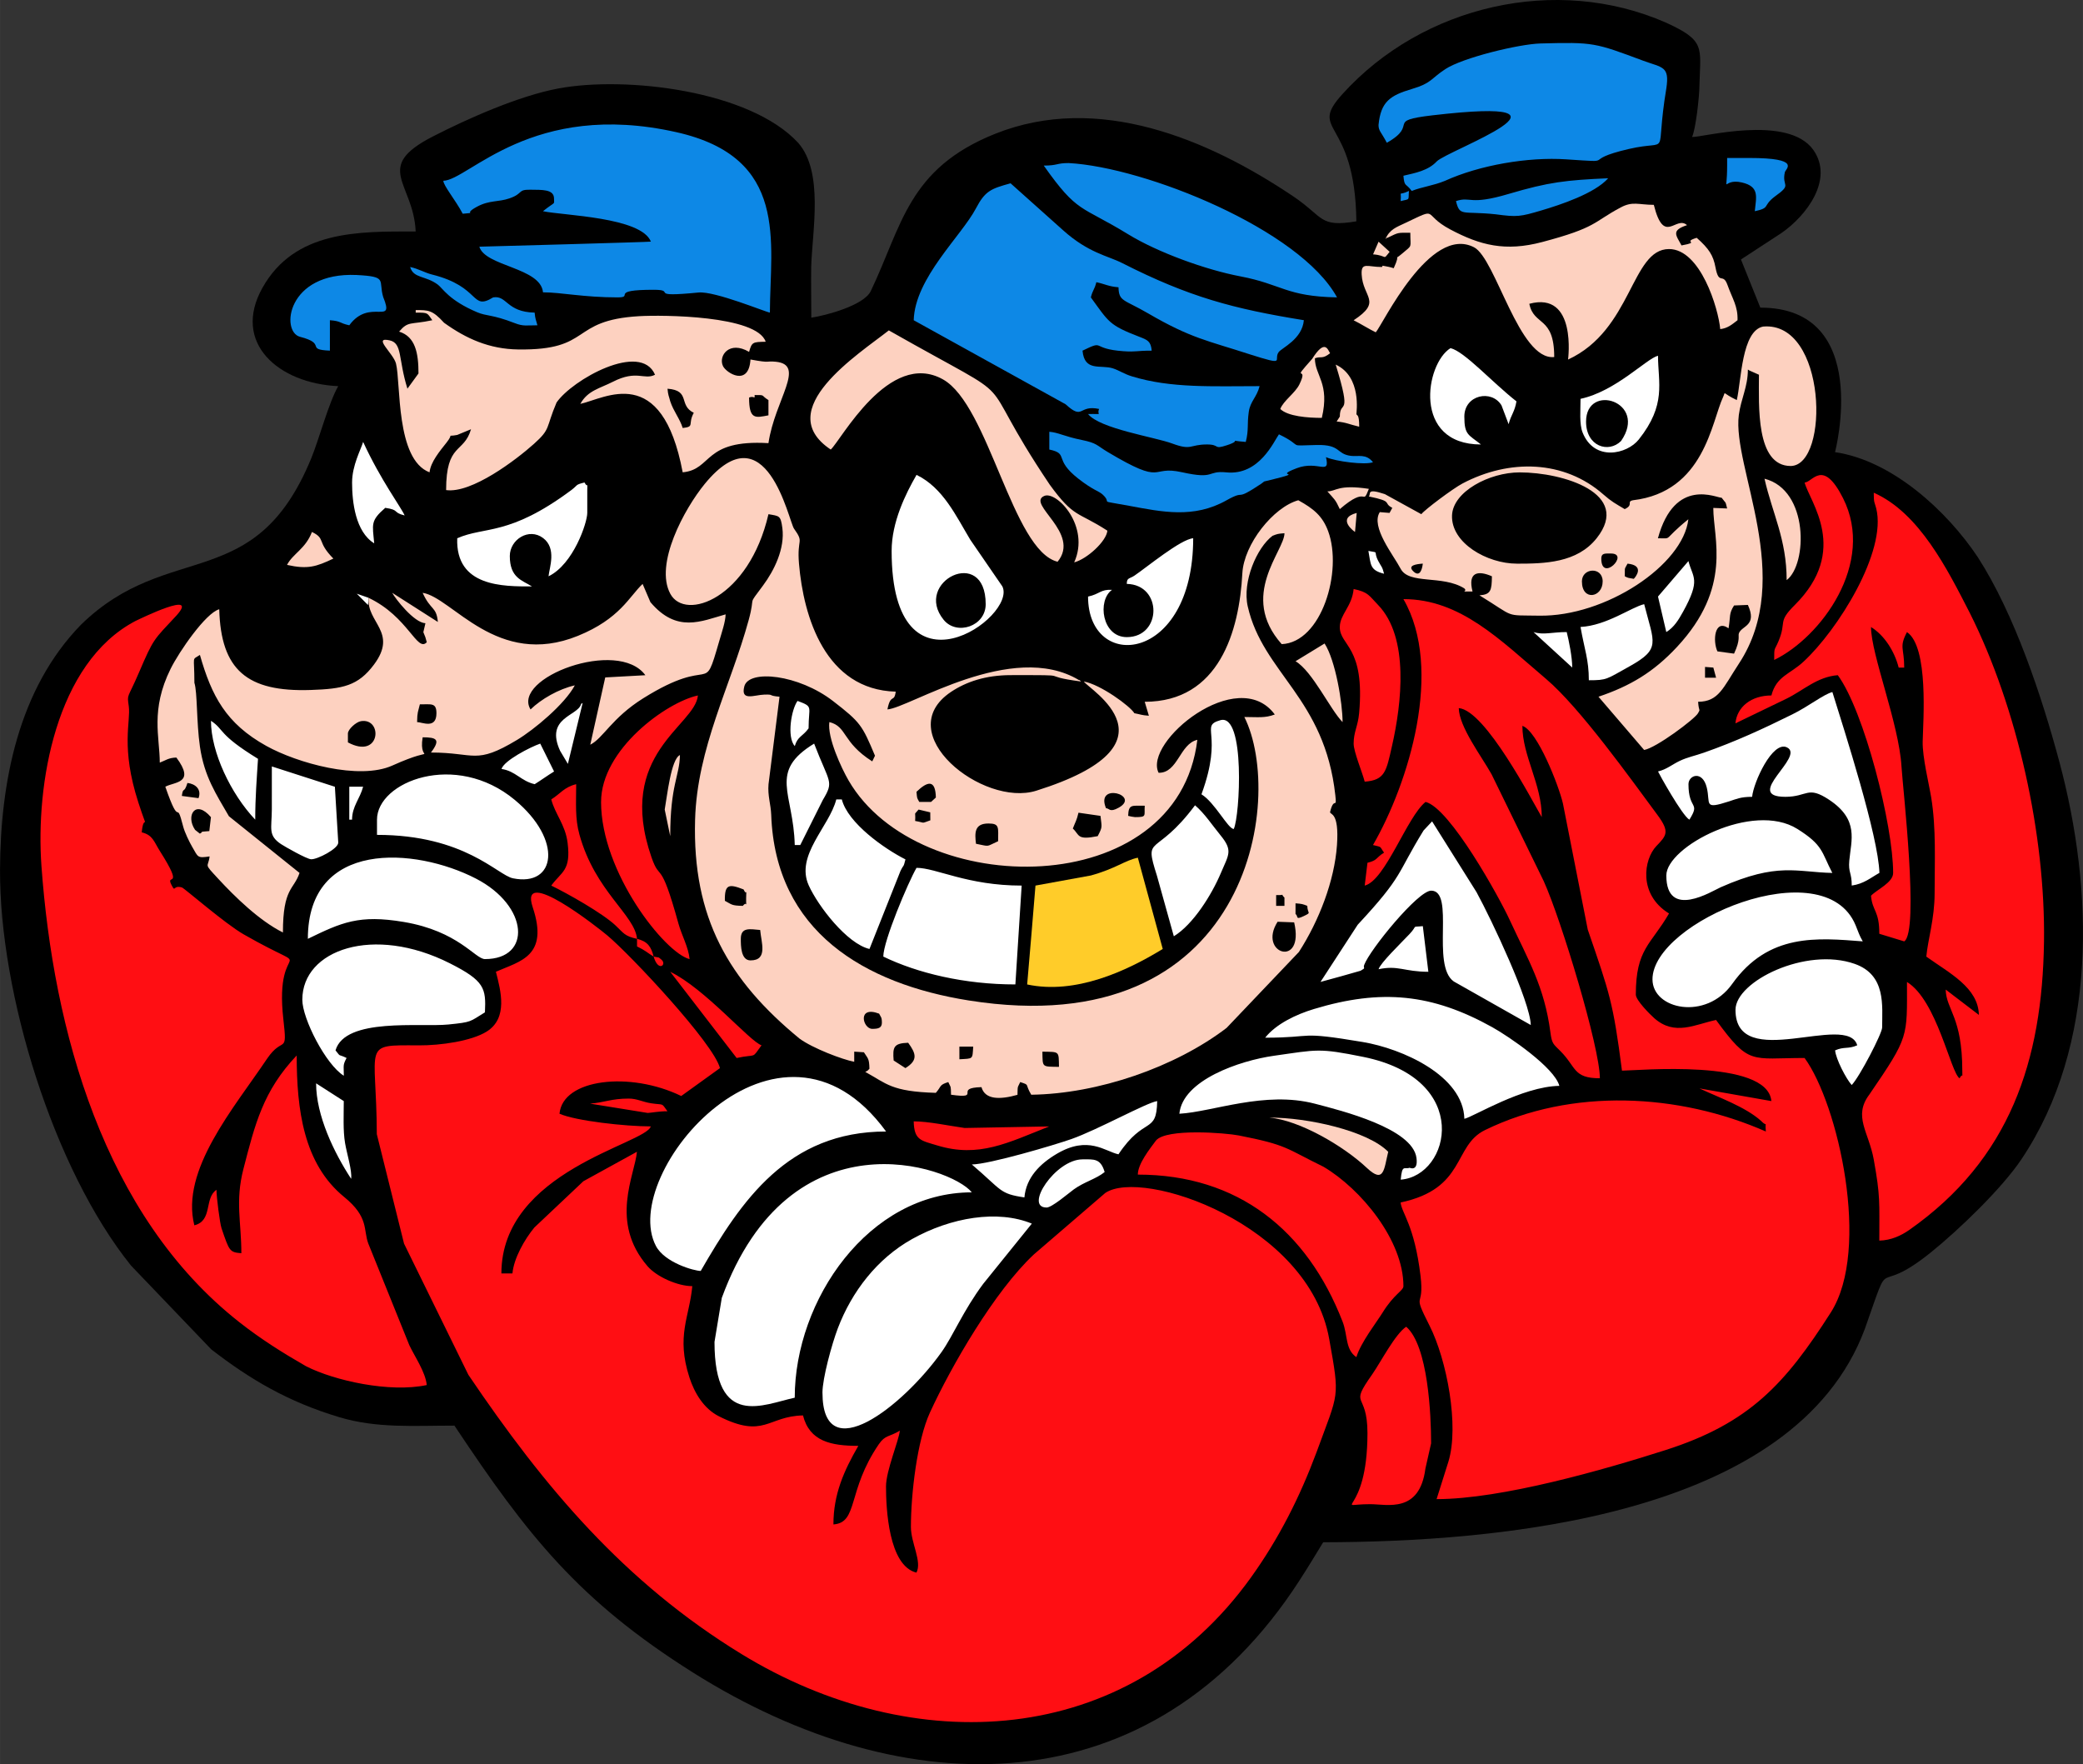 <?xml version="1.0" encoding="UTF-8"?>
<!DOCTYPE svg PUBLIC "-//W3C//DTD SVG 1.1//EN" "http://www.w3.org/Graphics/SVG/1.1/DTD/svg11.dtd">
<!-- Creator: CorelDRAW -->
<svg xmlns="http://www.w3.org/2000/svg" xml:space="preserve" width="37.988mm" height="32.172mm" version="1.1" style="shape-rendering:geometricPrecision; text-rendering:geometricPrecision; image-rendering:optimizeQuality; fill-rule:evenodd; clip-rule:evenodd"
viewBox="0 0 3800.64 3218.82"
 xmlns:xlink="http://www.w3.org/1999/xlink"
 xmlns:xodm="http://www.corel.com/coreldraw/odm/2003">
 <rect x="0" y="0" width="3800.64" height="3218.82" fill="#333333" stroke="none"/>
 <defs>
  <style type="text/css">
   <![CDATA[
    .fil0 {fill:black}
    .fil3 {fill:#0D88E6}
    .fil4 {fill:#FDD1C0}
    .fil5 {fill:#FF0E13}
    .fil1 {fill:#FFCC29}
    .fil2 {fill:white}
   ]]>
  </style>
 </defs>
 <g id="Camada_x0020_1">
  <path class="fil0" d="M3087.4 249.69c6.47,-13.15 13.47,-73.35 13.47,-95.62 1.77,-68.13 11.17,-79.87 -61.13,-112.8 -200.1,-87.82 -443.68,-31.36 -589.9,129.93 -64.89,71.57 22.76,41.84 24.99,232.63 -68.28,11.36 -58.67,-7.46 -115.09,-45.53 -156.03,-104.96 -356.56,-189.04 -543.92,-114.21 -159.2,63.59 -170.05,167.95 -227,286.98 -12.66,26.25 -82.2,44.65 -108.54,48.53 0,-30.78 -0.61,-62 -0.19,-92.72 2.08,-66.25 23.08,-172.66 -23.62,-226.16 -88.24,-95.79 -314.98,-122.38 -438.14,-99.22 -71.27,13.41 -163.95,54.34 -228.79,87.62 -109.73,56.32 -34.98,84.09 -31.12,173.26 -104.48,-0.3 -220.64,-2.11 -279.43,102.45 -56.85,101.11 29.65,174.87 138.09,179.72 -17.37,30.09 -34.97,96.88 -48.95,131 -102.86,250.92 -260.15,147.96 -420.3,304.12 -114.76,117.78 -147.14,288.22 -147.82,447.24 -0.95,224.92 97.07,545.76 239.06,722.2l146.27 152.75c70.83,54.88 140.15,95.72 233.48,123.75 68.93,20.69 135.97,15.44 210.31,15.44 133.36,200.47 226.6,319.04 435.18,450.47 387.27,244.02 838.24,247.57 1106.69,-167.87 14.86,-23 29.08,-46.37 43.29,-69.78 310.84,-0.55 859.44,-42.94 988.38,-389.46 52.29,-148.35 11.94,-51.83 120.84,-139.74 50.54,-40.8 128.89,-115.95 164.81,-169.54 139.86,-208.67 131.72,-491.76 69.39,-724.5 -31.98,-119.38 -82.03,-270.3 -149.02,-374.08 -56.75,-85.1 -156.67,-176.39 -260.46,-191.58 0.04,-0.08 68.99,-263.68 -136.32,-263.68l-35.35 -87.87 73.67 -48.11c45.63,-31.43 96.26,-97.78 58.49,-151.59 -46.35,-66.04 -205.48,-22.2 -221.37,-23.84l0.03 -0.2z"/>
  <path class="fil1" d="M1874.14 1796.15c87.93,18.79 181.07,-24.08 247.4,-64.77l-45.44 -166.51c-24.55,5.25 -39.67,19.69 -85.72,32.46l-101.06 18.43 -7.48 90.36 -7.69 90.03z"/>
  <path class="fil2" d="M1303.67 2448.35c0,159.65 89.55,113.92 146.4,101.77 0,-178.38 134.94,-374.67 323.11,-374.67 -38.04,-47.57 -331.33,-148.18 -456.2,192.58l-13.31 80.32zm-632.29 -1344.49l1.26 -13.09 -21.66 -7.57 20.4 20.66zm1854.03 -57.05c-3.45,-13.6 -4.96,-12.51 -10.41,-22.88 -10.54,-20.05 3.32,-14.63 -18.21,-18.76 4.64,24.59 2.03,35.13 28.61,41.64zm-1888.08 448.69l5.02 0c0,-24.49 14.7,-38.58 20.17,-60.14l-25.23 0 0 60.14 0.04 0zm812.78 -134.16c5.22,-17.98 14.18,-17.24 25.23,-32.39 0,-40.9 9.5,-39.12 -20.17,-50.11 -11.29,15.45 -19.9,65.77 -5.03,82.5l-0.03 0zm1418.61 -143.38c0,-18.85 -6.02,-48.79 -10.08,-64.74 -27.26,0 -42.38,5.8 -60.59,0l70.67 64.74zm-1832.56 175.77l26.9 -111.02c-1.06,0.74 -2.58,0.77 -3.03,2.38 -5.89,21.4 -65.9,23.91 -38.13,84.69l14.26 23.95zm-121.17 9.25c25.78,3.77 35.26,21.95 60.59,27.78 11.57,-7.18 24.07,-16.31 35.36,-23.14l-25.23 -50.88c-18.33,6.3 -66.21,31.01 -70.67,46.25l-0.04 -0.01zm1600.33 365.41c36.13,-7.7 46.69,4.64 90.87,4.64l-10.08 -83.27c-22.24,2.22 -8.08,-2.67 -24.46,14.63 -16.53,17.47 -52.98,52.6 -56.3,64l-0.03 0zm509.89 -679.94l15.15 64.77c14.21,-8.73 22.43,-22.4 30.45,-36.87 33.16,-59.88 17.76,-61.91 9.92,-92.66l-55.53 64.75zm-2384.51 1062.35c1.87,-15.25 -7.7,-45.05 -11.12,-65.22 -3.93,-23.07 -2.35,-51.41 -2.35,-76.64l-50.49 -32.39c0,58.88 32.78,126.62 63.97,174.25l-0.01 0zm1268.82 52.4c9.79,0 40.67,-26.52 49.69,-33.1 19.18,-13.93 40.7,-18.95 56.33,-31.68 -7.41,-25.42 -19.85,-23.14 -40.38,-23.14 -49.56,0 -107.02,87.88 -65.61,87.88l-0.03 0.03zm-1443.85 -707.7c0,-41.19 2.83,-75.32 5.06,-111.02 -73.87,-45.31 -60.81,-52.86 -85.82,-69.38 0,57.14 36.22,133.42 80.79,180.41l-0.03 0zm176.71 -615.2c0,35.71 6.15,90 40.38,111.02 -3.22,-35.32 -7.15,-40.99 20.17,-64.77 27.16,3.99 12.44,8.28 35.36,13.89 -6.29,-14.7 -43.52,-64.14 -75.73,-134.16 -4.03,13.83 -20.17,42.8 -20.17,74l-0.01 0.02zm859.12 578.95c20.72,-34.78 11.9,-29.71 -16.05,-102.54 -83.98,51.53 -37.67,89.59 -35.36,185.01l10.11 0 41.28 -82.5 0.01 0.03zm749.62 53.21c11.16,-22.7 21.6,-211.51 -24.4,-198.46 -38.99,11.06 6.6,22.82 -34.52,135.23 24.55,15.06 48.49,63.23 58.92,63.23zm642.82 -743.18c0,-71.83 113.64,-36.32 63.84,35.35 -22.85,22.78 -63.84,9.92 -63.84,-35.36l0 0.01zm-10.08 -41.63c0,20.27 -2.42,45.98 3.74,61.42 21.46,53.73 81.28,39.57 102.51,12.83 50.66,-63.77 35.29,-102.67 35.1,-152.85 -20.91,5.12 -77.06,64.89 -141.37,78.63l0.02 -0.02zm0 416.3c7.05,40.61 15.15,59.2 15.15,97.17 33.29,0 31.72,-1.71 73.67,-25.04 58.26,-32.38 45.53,-42.24 27.32,-113.77 -23.62,5.54 -68.12,38.93 -116.12,41.6l-0.02 0.04zm-1110.65 980.62c55.79,47.59 49.79,53.29 95.91,60.13 3.29,-36.39 28.32,-61.42 59.39,-79.73 57.27,-33.68 87.72,-4.16 112.24,1.1 47.02,-70.73 69.57,-35.36 70.67,-97.13 -19.4,2.8 -108.44,52.37 -156.62,69.32 -30.85,10.87 -149.33,45.92 -181.63,46.34l0.03 -0.04zm282.72 -1059.26c65.35,1.35 64.26,97.13 0,97.13 -45.34,0 -54.24,-66.93 -26.91,-86.33 -21.3,-1.03 -22.2,7.73 -43.76,12.35 0,138.72 191.84,122.09 191.84,-106.41 -22.92,1.75 -84.91,53.14 -107.28,68.22 -8.93,6.02 -13.89,3.38 -13.89,15.05zm646.21 -254.39c-22.78,-18.14 -30.29,-17.11 -30.29,-50.88 0,-39.67 49.79,-50.08 67.8,-20.46l12.99 34.36c4.35,-17.08 11.06,-22.24 14.31,-41.64 -44.89,-35.25 -94.58,-90.85 -120.3,-97.13 -46.01,28.24 -70.1,175.8 55.57,175.8l-0.07 -0.04zm-2084.99 726.23l-6.15 -101.71 -115.02 -37.07c0,26.2 0.13,52.44 -0.03,78.63 -0.19,35 -7.31,47.11 16.89,63.16 6.67,4.41 46.44,27.1 54.72,27.58 11.15,0.68 50.37,-19.5 49.56,-30.61l0.03 0.02zm1524.61 171.12c35.23,-21.59 68.83,-75.22 85.91,-115.57 14.31,-33.78 22.3,-40.64 -0.77,-68.77 -15.25,-18.6 -29.06,-39.93 -46.44,-54.66 -72.68,97.29 -94.11,51.04 -69.51,128.45l30.82 110.54zm-1307.52 -726.2c-3.19,88.94 84.17,87.88 136.32,87.88 -17.69,-11.25 -40.38,-15.44 -40.38,-55.5 0,-30.03 34.78,-52.31 60.75,-32.78 25.26,18.95 11.35,54.18 9.92,69.8 45.31,-21.95 70.67,-97.81 70.67,-115.63l0 -41.64c0,-17.69 1.55,-1.67 -5.06,-13.89 -17.73,4.32 -11.28,4.38 -24.72,14.38 -113.22,84.05 -156.69,65.03 -207.54,87.4l0.04 -0.04zm2206.16 615.2c0,81.4 83.56,28.42 99.23,21.53 104.35,-46.08 137.93,-27.49 203.67,-26.13 -20,-38.24 -16.31,-50.47 -63.84,-80.28 -81.26,-50.94 -239.06,32.55 -239.06,84.88zm-1397.37 -8.18c6.44,-13.35 4.96,-4.67 9.05,-21.11 -38.44,-19.4 -105.1,-66.26 -116.11,-109.47l-10.08 0c-12.67,49.79 -75.09,101.93 -50.3,156.85 17.18,38.03 69.9,106.47 110.85,116.05l56.56 -142.31 0.03 0zm155.46 -486.75c0,40.54 -52.92,57.72 -76.64,28.58 -56.59,-69.49 76.63,-136.41 76.63,-28.58l0.01 0zm-171.63 -97.13c0,283.59 229.8,120.17 202,64.61l-58.49 -85.08c-26.13,-43.41 -49.59,-94.81 -98.07,-118.31 -19.83,34.33 -45.44,86.04 -45.44,138.78zm1539.74 837.21c0,115.25 204.32,3.58 222.14,64.74 -16.89,7.41 -23.49,1.84 -40.38,9.24 1.45,15.92 19.88,51.7 30.29,63.23 14.54,-15.08 55.53,-94.23 55.53,-104.86 0,-39.9 7.41,-95.84 -49.91,-116.12 -89.04,-31.52 -217.66,31.84 -217.66,83.76l-0.01 0zm-2478.76 -346.92l0 27.74c160.18,0 219.88,73.45 247.98,79.21 78.49,16.1 91.84,-69.63 3.42,-143.02 -108.36,-89.94 -251.4,-33.24 -251.4,36.07zm2327.3 291.39c0,54.88 97.42,75.83 145.4,8.34 66.32,-93.3 155.79,-84.01 238.29,-77.7 -6.86,-11.93 -7.15,-15.21 -13.15,-29.58 -57.57,-138.18 -370.57,-6.5 -370.57,98.97l0.03 -0.03zm-1151.03 -171.12c-99.21,0 -156.06,-32.39 -191.85,-32.39 -15.37,26.65 -60.59,133.71 -60.59,161.91 62.26,30.16 148.14,50.88 240.99,50.82l11.46 -180.35zm545.25 175.77c4.06,-0.87 72.22,-19.88 73.19,-20.4 10.99,-6.18 3.99,-3.7 6.6,-10.7 10.32,-27.74 98.15,-135.42 122.18,-135.42 44.18,0 -0.77,136.1 41.25,165.68l140.51 79.47c-1.06,-42.7 -70.73,-190.55 -98.97,-242.38l-81.11 -129.19 -15.57 16.66c-50.01,81.08 -35.52,80.89 -120.17,171.96l-67.87 104.32 -0.04 -0.01zm-1847.7 -78.63c61.46,-29.8 93.07,-44.57 174.93,-30.81 99.96,16.81 130.46,67.77 148.21,67.77 85.69,0 80.44,-96.88 -16.53,-146.92 -110.79,-57.16 -306.58,-71.44 -306.58,109.93l-0.03 0.02zm1590.24 319.14c60.84,-3.41 155.92,-42.22 247.24,-18.34 48.98,12.8 178.28,44.99 185.37,98.94 3.37,25.68 -12.42,17.89 -12.57,17.95 -9.5,3.45 -13.57,-6.99 -16.18,21.69 90.65,-6.93 131.9,-183.56 -68.51,-224.01 -81.66,-16.5 -83.27,-13.25 -162.94,-2 -62.64,8.84 -166.52,44.46 -172.44,105.77l0.03 0zm-1600.33 -208.15c0,34.87 43.05,118.72 75.74,138.77 0,-19.47 -2.13,-18.69 5.02,-32.39 -16.95,-8.25 -9.41,-0.39 -20.17,-13.89 17.63,-60.49 155.37,-42.02 205.96,-47.18 43.38,-4.38 38.45,-4.9 66.67,-22.2 2.13,-43.96 -0.64,-57.43 -63.97,-89.42 -139.74,-70.57 -269.22,-24.65 -269.22,66.29l-0.03 0.02zm2473.71 -416.3c0.68,2.25 44.02,80.63 57.2,87.88 20.62,-32.91 -1.67,-17.08 -1.67,-64.74 0,-16.53 25.62,-25.84 33.42,6.38 7.12,29.58 -6.93,40.38 40.83,24.94 13.09,-4.22 20.82,-8.25 41.89,-8.25 2.38,-26.17 37.19,-102.83 63.49,-90.23 34.42,16.52 -81.38,90.23 -2.9,90.23 40.99,0 40.15,-21.01 80.05,5.48 54.79,36.39 40.03,73.54 36.64,110.98 -2,22.2 4.48,21.27 4.48,45.44 22.36,-3.25 34.26,-14.09 50.49,-23.14 -1.98,-67.32 -63.82,-259.24 -85.82,-329.94 -16.73,4.54 -42.28,25.52 -73.32,40.86 -53.37,26.39 -103,49.37 -161.04,69.73 -16.63,5.83 -29.8,8.18 -44.18,15.02 -14.15,6.76 -23.78,15.44 -39.54,19.3l-0.02 0.05zm-716.85 485.69c93.12,0 56.22,-12.54 178.15,7.89 72.03,12.07 183.41,61.37 185.3,140.12 17.08,-3.88 105.19,-58.91 173.31,-60.14 -8.72,-33.24 -91.72,-89.95 -122.33,-106.99 -109.73,-61.07 -202.32,-70.38 -325.23,-33.26 -33.62,10.15 -69.35,27.49 -89.23,52.37l0.03 0.01zm-1029.89 425.55c74.06,-128.27 158.8,-254.39 338.22,-254.39 -196.26,-268.51 -489.42,77.31 -419.92,208.95 16.13,30.5 69.89,45.44 81.7,45.44zm222.14 222.04c0,140.22 146.45,25.48 217.21,-73.93 21.04,-29.55 39.45,-75.45 76.06,-124.55l88.72 -109.89c-62.45,-25.78 -147.66,-11.36 -218.41,28.1 -63.97,35.71 -110.15,96.1 -135.52,162.74 -10.99,28.87 -28.1,91.49 -28.1,117.53l0.04 0z"/>
  <path class="fil3" d="M1667.16 584.27l277.03 153.25c33.26,30.35 22.91,0.45 61.26,8.63 -5.41,12.25 10.38,8.63 -20.21,9.24 21.49,26.91 121.88,42.05 153.44,53.76 36.45,13.47 31.23,1.77 63.65,1.77 24.62,0 10.58,9.95 36.8,1.26 31.43,-10.41 -4.99,-8.86 33.91,-5.89 5.77,-22.75 2.09,-31.17 5.51,-55.08 2.77,-19.21 14.54,-26.29 19.72,-46.69 -85.72,0 -161.84,4.06 -232.96,-17.85 -15.28,-4.7 -22.82,-10.74 -34.61,-14.57 -22.36,-7.28 -51.99,6.8 -55.53,-32.33 42.73,-20.72 13.09,-3.29 74.93,1.03 23.07,1.61 22.24,-1.03 51.31,-1.03 -1.58,-17.31 -7.7,-19.56 -22.78,-25.39 -55.4,-21.33 -55.34,-26.65 -88.27,-71.77 3.64,-14.38 6.44,-13.41 10.08,-27.74 16.34,3.48 22.14,7.86 40.38,9.24 0.64,26.42 9.66,21.78 54.02,47.63 78.77,45.86 108.26,49.55 185.88,74.83 68.03,21.59 42.02,10.22 52.31,-4.09 5.6,-7.79 42.86,-23.23 46.02,-58.27 -128.68,-20.83 -209.36,-42.23 -331.48,-104.24 -26.51,-13.47 -61.28,-18.22 -107.63,-59.67l-96.05 -85.88c-36.25,10.01 -46.41,13.91 -63.3,45.98 -26.32,50 -111.36,127.05 -113.41,203.86zm888.48 -217.4c18.21,-4.45 13.51,-0.42 15.15,-18.5 -21.24,10.32 -13.12,-3.32 -15.15,18.5zm-1575.1 226.65c-2.67,-10.54 -3.9,-10.64 -5.06,-23.14 -51.75,-1.05 -50.3,-32.11 -75.74,-27.74 -41.14,25.22 -21.73,-19.36 -111.47,-41.74 -13.41,-3.32 -24.62,-10.51 -39.96,-13.76 6.18,21.27 28.19,15.37 50.62,32.26 9.02,6.8 20.05,28.39 71.38,50.2 18.43,7.83 26.68,3.58 69.03,20.01 15.57,6.06 21.08,3.9 41.19,3.9l0 0.01zm2170.81 -291.42c0,58.62 -10.86,22.13 26.84,30.81 33.07,7.6 25.97,26.91 23.65,52.44 29.29,-6.25 13.35,-9.18 36.45,-26.74 33.07,-23.52 12.09,-17.24 18.43,-44.57 1.35,-5.8 31.14,-25.81 -64.97,-25.81l-40.38 0 -0.02 13.89zm-422.03 88.93c38.94,5.27 44.55,4.3 83.03,-7.06 35.14,-10.38 97.52,-31.08 121.95,-58.73 -76.81,3.47 -107.96,6.72 -181.91,28.67 -72.35,21.47 -67.87,3.86 -95.79,12.96 7.07,28.93 11.25,17.64 72.72,24.16zm-2127.41 248.72l0 -55.5c21.2,1.61 16.63,5.25 35.36,9.24 37.06,-50.72 83.88,2.25 61.84,-51.66 -9.07,-30.74 9.18,-37.14 -48.58,-40.09 -127.39,-5.61 -138.83,103.6 -103.16,112.76 50.06,12.85 8.47,23.38 54.55,25.24zm1312.58 180.42c36.93,7.89 6.54,16.86 53.02,53.18 27.45,21.46 37.26,22.36 44.25,28.84 19.98,18.47 -13.18,9.24 48.18,20.62 60.47,11.2 118.19,23.63 177.9,-9.95 38.16,-21.4 11.44,4.32 63.1,-30.06 9.21,-6.12 0.61,-3 13.47,-6.15 74.41,-18.27 4.77,-4.57 51.53,-22.36 39.22,-14.96 61.39,14.31 53.44,-20.21 18.14,7.96 71.41,14.7 85.82,9.24 -12.89,-16.12 -26.81,-9.82 -40.57,-11.61 -26.91,-3.45 -17.6,-20.79 -62,-19.82 -57.86,1.27 -20.32,4.12 -69.06,-19.46 -9.18,12.56 -35.65,75.42 -95.91,69.41 -36.51,-3.64 -19.3,13.51 -80.99,-0.23 -60.04,-13.38 -29.38,26.45 -135.8,-37.07 -19.92,-11.9 -19.05,-16.12 -46.92,-21.78 -32.81,-6.64 -42.73,-13.73 -59.36,-14.99l0 32.39 -0.09 0.01zm-10.08 -518.07c62.39,88.23 66.49,71.68 154.15,125.41 53.66,32.9 141.39,64.72 204.27,76.65 76.53,14.51 83.19,36.64 176.71,38.42 -67.63,-123.9 -350.02,-237.59 -489.71,-245.08 -22.4,0 -19.79,4.61 -45.44,4.61l0.03 -0.01zm610.85 -74c0,10.77 4.67,12.38 15.15,32.39 59.97,-33.92 -4.39,-39.85 83.07,-50.05 306.45,-35.76 27.88,63.63 8.01,84.05 -15.6,16.82 -39.23,21.12 -60.83,26.16 1.93,21.33 4.09,12.6 15.15,27.74 19.03,-7.53 39.03,-9.52 60.73,-18.46 63.23,-28.75 151.52,-43.81 220.94,-39.21 99.21,6.57 21.65,2.7 114.38,-18.88 79.89,-18.59 46.46,21.84 68.55,-110.61 6.1,-40.51 -6.75,-37.44 -41.61,-50.21 -89.07,-33.16 -90.74,-34.31 -188.06,-31.7 -39.18,1.05 -141.89,25.91 -173.71,46.87 -27.29,17.99 -24.75,25.44 -60.72,36.11 -39.79,11.81 -56.95,23.06 -61.05,65.8zm-1706.37 101.74c0.22,9 22.34,35.34 35.36,60.13 29.16,-2.93 -1.64,2.03 26.26,-12.93 22.75,-12.19 38.48,-7.99 59.2,-15.18 25.55,-8.86 14.05,-16.12 37.9,-15.73 21.2,0.35 43.21,-1.16 43.21,16.08 0,12.44 3.7,4.12 -20.17,23.14 37.55,8 179.21,10.63 196.9,55.49 -0.98,0.75 -309.45,9.24 -312.99,9.24 10.53,36.08 112.04,37.98 116.15,83.27 33.16,0 74,9.24 136.32,9.24 31.1,0 -16.89,-13.89 65.64,-13.89 43.79,0 -14.6,14.41 81.82,4.99 29.78,-2.9 123.72,36.16 130.22,36.65 0.45,-129.14 35.71,-282.84 -170.67,-329.19 -263.45,-59.17 -379.16,87.74 -425.14,88.67z"/>
  <path class="fil4" d="M1630.54 1934.92c-1.96,-24.39 -0.19,-31.46 26.49,-32.39 14.31,19.56 18.47,31.81 -5.02,46.24l-21.46 -13.89 -0.01 0.03zm1510.72 -1026.87c9.15,12.51 6.09,4.25 10.11,19.66l-25.26 -1c0.03,56.11 35.22,144.71 -66.15,253.56 -42.88,46.05 -85.37,71.34 -143.35,90.9l83.3 97.13c21.66,-3.51 92.4,-56.37 98.32,-67.03 4.93,-8.92 1.51,-1.32 0.16,-20.85 37.81,-0.33 45.35,-25.33 74.58,-69.8 103.22,-157.04 -12.68,-358.08 -0.29,-453.43 3.8,-29.19 16.53,-51.47 16.53,-82.76 0.71,0.55 2.06,0.35 2.35,1.35l17.85 7.92c0,56.14 -6.15,166.51 58.04,166.51 71.23,-1.1 65.83,-264.71 -50.49,-254.39 -39.14,7.9 -39.7,98.72 -47.98,134.13 -28.31,-13.46 -19.61,-17.01 -25.01,-5.53 -21.05,44.67 -34.08,172.88 -164.35,188.27 -12.59,2.55 1.81,8.41 -15.15,16.18 -17.02,-10.15 -23.94,-13.54 -38.93,-26.74 -71.68,-63.03 -171.47,-65.13 -256.98,-20.05 -17.37,9.15 -69.06,47.85 -75.19,56.04l-66.51 -36.58c-35.55,-11.86 -24.55,0.16 -29.35,4.22 46.35,9.41 24.89,11.53 42.92,20.81l-5.06 9.24 -17.79 -1.45c-17.15,26.79 25.03,78.39 37.96,103.18 15.4,29.53 76.17,11.04 116.12,35.87 7.96,6.89 -12.44,5.77 15.15,5.77 -9.06,-35.7 10.11,-38.79 35.36,-27.74 -0.29,25.78 -1.9,33.29 -22.72,34.71 67.25,41.35 44.05,36 108.66,37.13 121.58,2.11 263.1,-92.57 272.5,-175.9 -49.04,39.69 -26.99,34.68 -55.53,34.68 30.86,-113.13 108.04,-72.98 116.2,-74zm-797.64 729.68l0 15.02 -15.15 0 0 -19.66c19.47,0.64 6.09,-3.77 15.15,4.61l0 0.03zm20.2 30.06l0 -19.66c12.25,0.93 13.06,1.39 21.46,4.61 0.32,15.18 8.79,11.38 -6.89,18.89 -15.76,7.54 -8.92,-0.39 -14.57,-3.87l0 0.03zm-1008.42 -15.02c-21.11,-0.39 -19.98,-2.48 -32.81,-9.24 -0.64,-30.72 7.57,-31.04 34.07,-20.79 6.51,14.15 4.99,-6.47 4.73,16.28 -0.26,22.69 2.9,2.58 -6.02,13.76l0.03 0zm-521.24 -859.19l25.23 -10.41c-12.98,44.78 -45.43,24.15 -45.43,111.01 46.6,6.44 127.45,-54.92 160.3,-84.34 31.16,-27.91 21.07,-28.14 41.21,-75.44 28.7,-41.68 153.66,-111.77 179.7,-50.68 -20.05,10.25 -33,-9.53 -76.8,12.77 -24.26,12.35 -46.02,15.95 -59.52,40.41 44.97,-9.75 148.72,-76.61 186.78,124.84 54.8,-5.1 36.72,-60.28 156.47,-53.21 11.8,-79.7 69.19,-143.02 13.28,-148.53 -19.53,-1.9 -7.02,3.12 -46.08,-4.09 -3.09,50.4 -44.41,24.55 -50.27,11.8 -8.58,-18.67 11.78,-46.93 47.75,-25.68 5.02,-18.02 6.67,-18.08 30.29,-18.5 -16.26,-48.19 -188.98,-49.11 -230.99,-46.66 -128.34,7.49 -83.85,62.67 -220.82,60.72 -52.15,-0.74 -94.44,-19.44 -135.06,-48.72 -21.4,-23.59 -28.9,-23.11 -51.73,-23.11l0 4.61c23.68,0 20.46,0.42 30.29,13.89 -40.31,8.58 -43.61,0.86 -60.58,20.78 29.68,9.12 35.36,39.09 35.36,76.35l-20.17 27.74c-17.09,-54.72 -8.91,-82.94 -32.46,-88.16 -31.94,-7.09 6.83,23.68 11.57,42.25 9.05,35.56 -0.78,175.1 61.26,198.55 1.93,-18.98 18.79,-38.8 31.46,-54.88 14.02,-17.85 -2.42,-9.24 19.05,-13.35l-0.09 0.05zm1488.03 183.89c8.34,-3.29 9.24,-3.67 21.46,-4.61 0,32.51 -83.83,113.83 -5.06,202.38 72.8,-3 111.63,-133.1 84.75,-206.09 -10.22,-27.71 -26.68,-41.12 -54.47,-56.43 -45.47,12.6 -99.26,80.05 -102.09,133.39 -5.58,105.31 -42.26,234.31 -178.12,234.31l7.57 25.46c-14.05,-1.06 -14.02,-2.25 -26.49,-4.61 -7.51,-12.87 -61.87,-52.54 -92.14,-57.82 8.29,14.02 183.87,113.99 -86.75,199.19 -97.81,30.78 -267.74,-105.12 -155.66,-180.24 27.45,-18.37 63.13,-30.55 108.66,-30.61 125.17,-0.16 43.44,0.16 128.65,11.67 -1.22,-0.93 -3.12,-3.67 -3.83,-2.64 -122.08,-73.28 -310.68,51.23 -349.49,53.5 6.09,-30.29 12.31,-10.96 15.15,-32.39 -128.45,-3.58 -168.28,-136.32 -176.51,-233.48 -4.03,-47.66 10.08,-36.97 -9.05,-63.87 -9.73,-13.7 -50.4,-218.85 -162.81,-81.79 -37.42,45.63 -92.2,146.6 -62.87,200.71 27.36,50.49 143.41,8.66 179.02,-145.34 19.79,3.51 22.3,2 25.36,25.13 4.96,37.61 -14.99,77.67 -35.16,104.86 -30.09,40.64 -12.96,14.47 -26.29,63.2 -32.99,120.62 -94.09,232.88 -97.78,364.42 -5.03,179 61.14,292.69 190.43,399.1 24.01,17.69 78.63,38.42 99.94,42.38l0 -18.5 17.66 1.16c7.38,11.77 9.66,10.74 10.08,30.06 -4.57,4.57 -1.8,2.67 -7.57,5.8 39.06,21.27 47.31,35.84 128.74,38.16 10.99,-12.6 5.64,-14.21 22.72,-19.66 5.31,11.61 4.54,6.06 5.02,23.11 58.4,8.12 3.25,-12.54 55.53,-13.86 6.47,23.07 33.52,23.11 65.71,14.02 0.45,-17.21 -0.32,-11.7 4.99,-23.27 18.63,6.09 7.67,2.58 20.17,23.11 121.53,-1.64 262.33,-50.04 356.39,-121.91l131.93 -138.54c36.77,-57.01 64.93,-129.77 69.48,-195.01 4.28,-61.49 -12.73,-54.76 -12.6,-60.3 7.28,-30.06 12.57,-3.38 9.6,-30.51 -19.34,-177.86 -132.03,-222.59 -159.81,-344.63 -10.29,-45.21 16.63,-107.5 45.44,-129.06l0.05 0.06zm-1549.84 175.76c4.45,11.22 3.45,7.6 6.31,18.5 -17.57,19.27 -33.65,-46.37 -106.02,-80.92 -4.33,44.95 53.99,62.5 9.63,121.82 -28.97,38.74 -56.43,44.31 -115.6,46.27 -116.18,3.87 -163.71,-36.74 -166.67,-147.31 -24.75,6.86 -73.25,77.41 -88.75,108.7 -37.26,75.28 -19.76,124.91 -19.76,171.12 10.96,-4.12 15.89,-8.86 30.29,-9.24 35.32,47.43 -3.25,43.99 -20.17,53.21 28.45,82.08 18.37,17.24 32.71,73.13 2.51,9.79 11.12,27.74 16.37,36.68 11.03,18.85 8.99,20.79 31.72,17.37 -2.61,21.56 -11.86,10.96 15.73,40.77 30.19,32.65 74.9,76.51 118.05,98 0,-82.02 20.05,-77.7 30.29,-108.66l-128.87 -103.45c-23.33,-40.44 -44.89,-72.16 -52.86,-126.97 -6.47,-44.73 -4.54,-99.29 -10.11,-116.47 0,-51.92 -5.44,-40.44 10.08,-50.88 21.37,74.9 47.55,125.16 121.24,166.09 56.08,31.14 169.19,63 229.93,35.74 90.29,-40.51 46.5,1.32 55.24,-51.5 25.78,0 33.13,3.98 15.15,27.77 81.18,0 80.57,23.01 156.98,-22.94 31.23,-18.79 86.98,-65.06 105.51,-99.61 -29.23,6.54 -61.55,25.13 -80.79,43.96 -35.03,-57.54 159.54,-130.82 209.53,-62.46l-73.23 4.03 -27.32 122.75c23.68,-11.9 39.12,-48.69 96.46,-84.59 131.03,-82.02 108.6,0 138.74,-104.03 4.99,-17.27 11.41,-35.32 11.77,-49.21 -44.5,12.51 -89.13,34.68 -137.22,-22.27l-14.25 -33.23c-24.3,22.87 -41.42,63.61 -118.05,94.72 -147.52,59.89 -229.48,-70.34 -283.3,-78.5 14.66,32.63 25.14,24.41 27.75,53.17l-83.3 -53.21c5.6,10.64 39.65,54.54 60.62,55.53l-3.77 16.18 -0.06 -0.04zm1626.83 -499.54c11.51,-4.28 13.28,2.25 27.74,-9.24 -3.99,-5.41 -8.83,-27.68 -32.81,10.41 -41.25,46.34 -4.93,8.7 -23.17,46.37 -7.76,16.08 -29.42,30.03 -34.9,44.99 13.8,13.44 49.91,16.21 75.77,16.21 14.99,-63.42 -12.64,-76.84 -12.64,-108.73zm122.43 -166.51c-26.33,0 -38.32,-9.79 -37.13,13.57 2.14,42.17 38.26,48.85 -14.63,83.59 12.64,6.25 29.39,16.82 40.38,21.98 12.8,-14.37 98.6,-196.65 179.28,-155.17 39.74,20.43 82.18,207.28 146.34,200.26 0,-75.45 -37.16,-55.98 -45.44,-97.13 87.45,-23.49 70.67,101.73 70.67,101.74 117.37,-54.08 115.05,-201.64 184.24,-201.61 57.36,0.01 90.08,108.23 93.43,146.08 13.7,-1.51 21.72,-8.7 31.55,-16.21 0.87,-25.59 -9.21,-38.83 -18.34,-64.39 -8.37,-23.43 -15.57,1.67 -21.91,-32.23 -4.03,-21.53 -11.57,-33.68 -34.23,-53.76 -28.19,8.63 9.02,7.15 -27.74,13.89 -10.02,-18.82 -19.43,-27.26 10.08,-37 -20.59,-18.43 -41.86,37.93 -60.59,-37.03 -28.16,-0.16 -38.51,-6.99 -60.55,4.77 -50.78,27.07 -42.92,36.51 -143.09,63.07 -67.32,17.85 -113.25,5.99 -167.8,-23.01 -53.31,-28.32 -18.43,-41.96 -82.15,-11.7 -16.05,7.63 -28.32,11.48 -36.13,29.29 1.26,-0.71 2.96,-3.29 3.64,-2.29 21.27,-10.02 16.99,-9.24 41.77,-9.24 0,28.87 4.54,21.49 -14.54,37.74 -19.24,16.37 -0.84,-5.48 -15.76,27 -6.86,-2.35 -12.54,-3.16 -20.17,-4.61l-1.29 2.32 0.1 0.06zm-845.59 989.87l21.3 5.09 0.16 14.57c-18.31,6.28 -7.63,4.57 -27.74,1.16 1.35,-19.08 -3.48,-8.99 6.31,-20.82l-0.03 0zm22.72 -13.9l-21.46 0c-4.57,-8.44 -3.87,-5.8 -5.06,-18.5 20.38,-19.63 34.62,-22.82 35.36,10.42l-8.83 8.08zm-102.22 -84.4l-5.02 10.41c-55.53,-35.27 -45.43,-63.56 -78.28,-71.71 -3.96,28.45 22.2,84.34 35.07,106.51 127.25,219.37 600.76,222.42 636.38,-74.13 -32.32,7.32 -35.31,60.78 -70.67,60.13 -28.27,-55.83 144.24,-197.86 211.98,-106.38 -18.02,6.93 -31.17,4.61 -55.53,4.61 74.79,149.11 9,598.4 -502.85,517.17 -190.2,-30.18 -352.87,-125.67 -360.46,-338.82 -0.68,-19.14 -6.73,-34.61 -4.9,-55.79l20.08 -159.56c-22.91,-2 -8.25,-4.41 -27.78,-3.87 -18.27,0.52 -43.7,12.7 -36.45,-15.05 8.21,-31.39 98.94,-21.85 161.91,26.87 50.08,38.74 53.05,43.79 76.48,99.61l0.04 -0.02zm908.78 -914.68c27.26,2.06 16.92,11.99 30.22,-4.64l-20.17 -18.47 -10.05 23.11zm-1282.36 268.25c-2.67,-10.54 -3.9,-10.64 -5.02,-23.11 42.79,3.24 19.32,30.03 47.95,43.95 -11.54,21.08 2.48,25.23 -20.21,27.74 -5.31,-17.18 -16.63,-30.13 -22.72,-48.59l0 0.01zm1221.71 27.74l-5.8 9.02c17.56,1.51 22.53,5.09 41.15,9.44 0,-24.43 -4.25,-19.27 -5.06,-23.11 -0.26,-2.34 10.3,-67.96 -37.83,-90.2 30.77,100.16 7.54,62.29 7.54,94.85zm536.37 296.03c-10.61,-2.06 -9.15,-0.9 -16.41,-4.61 0.45,-18.18 -1.39,-10.87 5.02,-23.11 32.6,3.26 14.05,25.26 11.35,27.74l0.04 -0.02zm-2625.17 457.93c-17.6,-25.89 0.84,-56.27 29,-23.1l-2.96 25.42c-22.14,2 -8.21,-0.06 -17.24,4.67l-8.83 -6.96 0.03 -0.03zm2223.5 -471.08c-12.8,-11.73 5.6,-13.76 16.73,-14.6 -1.29,10.91 -5.52,24.84 -16.76,14.61l0.03 -0.01zm546.82 175.06l5.02 18.5 -20.17 0 0 -19.66 15.15 1.16zm-653.78 -247.47l3.06 -34.65c-38.19,9.96 -3.62,34.65 -3.06,34.65zm-1259.57 506.51l10.08 48.56c0,-94.14 17.08,-109.44 17.69,-148.01 -16.32,7.46 -23.31,74.78 -27.78,99.45l0.01 0zm1209.1 -580.5c12.77,14.47 14.5,14.47 22.69,32.36 52.29,-45.22 40.02,-3.69 53.02,-36.97 -56.54,-8.58 -59.5,4.61 -75.71,4.61zm-1898.2 134.14c37.67,8.41 53.27,3.29 84.53,-11.54 -31.04,-31.34 -13.33,-36.11 -39.12,-48.56 -11.64,30.85 -35.03,39.67 -45.44,60.1l0.03 0zm1840.13 175.76c31.04,18.43 63.55,88.68 85.82,111.02 0,-34 -12.77,-112.48 -32.84,-143.38l-52.99 32.36zm896.09 -148.01c37.89,-28.47 40.91,-164.39 -40.41,-185.01 14.34,63.39 40.41,110.4 40.41,185.01zm-944.07 980.65c55.21,4.77 135.61,51.82 177.96,91.68 31.84,29.97 31.3,2.19 39.12,-29.26 -37.48,-38.38 -147.21,-62.71 -217.08,-62.42zm-800.15 -1218.87c18.13,-15.7 106.36,-183.33 204.91,-127.93 83.75,47.07 126.62,312.48 209.04,332.63 43,-52.42 -57.68,-105.46 -24.39,-120.04 22.48,-9.84 84.53,55.35 54.66,121.2 23.2,-5.99 58.69,-38.25 60.59,-57.82 -55.01,-35.65 -60.55,-22.59 -105.19,-83.98 -150.23,-223.51 -29.47,-131.59 -293.61,-281.46 -54.45,42.9 -214.98,144.75 -106,217.4zm-148.95 -94.82c11.15,-4.83 10.11,7.28 10.11,-9.24l0 4.61c20.62,0 10.18,-0.16 25.23,9.24l0 27.78c-23.65,4.48 -35.36,8.54 -35.36,-32.39l0.01 -0.01zm1797.24 467.19l-30.38 -4.12c-8.76,-18.63 -5.6,-60.07 20.3,-42.12 3.83,-22.2 0.32,-26.58 10.08,-41.64l25.2 -1c17.34,38.13 -10.67,37.55 -16.28,51.44 -2.19,5.44 3.45,10.87 -8.95,37.42l0.03 0.03zm-277.64 -131.8c0,-24.93 37.86,-27.43 37.86,0 0,29.71 -37.84,36.42 -37.84,0l-0.02 0zm35.36 -41.64c0,-10.32 6.93,-9.24 17.66,-9.24 34.9,0 -17.66,53.76 -17.66,9.24zm-154.02 9.25c-54.27,0 -120.11,-37.55 -118.34,-87.91 1.51,-43.6 68.22,-78.6 123.39,-78.6 79.57,0 205.09,38.32 140.7,119.88 -35.93,45.53 -95.49,46.66 -145.76,46.66l0.01 -0.03zm-2405.55 427.87l-30.42 -4.06c2.42,-17.92 3.8,-2.67 10.22,-23.68 14.28,1.58 26.33,11.48 20.21,27.78l0 -0.04zm272.6 -117.98c0,-7.51 14.83,-21.04 23.78,-22.49 40.54,-6.57 36.13,70.99 -23.78,38.71l0 -16.22zm126.23 -20.82c0.35,-18.98 1.61,-17.73 5.06,-32.36 20.05,0.32 30.26,-3.8 30.26,16.18 0,29.69 -26.28,16.18 -35.33,16.18zm1140.95 601.34c31.78,0.52 29.68,-1.39 30.26,27.71 -31.78,-0.52 -29.68,1.39 -30.26,-27.71zm-151.46 -9.24l25.23 0c-1.64,23.68 0.64,21.59 -25.2,23.11l-0.03 -23.11zm-141.38 -43.96c0,10.05 -6.54,11.57 -17.66,11.57 -17.27,0 -27.9,-43.05 12.6,-27.74 3,6.35 5.02,5.99 5.02,16.18l0.04 0zm-257.43 -152.65c0,-21.78 16.53,-17.79 35.32,-16.18 1.86,22.61 14.69,55.49 -17.66,55.49 -17.66,0 -17.66,-26.78 -17.66,-39.32l0 0.01zm1009.65 -30.06c19.71,84.5 -67.39,57.16 -30.22,-1.13l30.22 1.13zm-557.83 -180.41c20.82,0 17.66,7.41 17.66,32.36 -23.43,10.48 -13.73,9.79 -40.38,4.64 -2.22,-19.08 -3.54,-37 22.72,-37zm204.44 -13.89c2.51,21.62 3.87,19.66 -5.06,37 -38.61,7.73 -32.65,-2.13 -45.4,-13.89 4.83,-12.6 6.96,-14.54 10.32,-28.9l40.15 5.79zm63.1 2.28c-1.8,0 -10.83,-1.64 -12.6,-2.32 0.68,-22.24 7.34,-18.11 30.26,-18.47 -1.29,18.5 4.57,20.79 -17.67,20.79zm-52.98 -16.21c-20.17,-48.11 63.62,-23.84 23.37,-1.16 -17.13,9.65 -16.97,1.16 -23.37,1.16z"/>
  <path class="fil5" d="M2444.58 1143.98c0,34.73 46.33,34.37 35.29,157.21 -2.16,23.97 -10.02,34.1 -10.02,55.59 0,14.54 16.05,53.08 20.21,69.38 37.37,-2.82 39.37,-19.06 49.85,-65.32 17.52,-77.29 31.86,-198.17 -25.75,-257.43 -16.37,-16.82 -17.24,-23.01 -44.31,-28.77 -2.9,31.91 -25.23,46.47 -25.23,69.38l-0.03 -0.04zm-1886.04 1348.8c51.66,26.33 152.62,48.66 220.08,34.26 -2.13,-23.39 -22.07,-52.11 -31.78,-72.68l-74.96 -185.72c-9.24,-24.84 1.45,-47.76 -43.89,-84.69 -74.4,-60.57 -86.66,-160.1 -86.66,-258.23 -61.44,64.8 -76.11,125.48 -97.19,206.99 -15.28,59.06 -3.8,96.89 -3.8,153.79 -21.56,-1.64 -22.01,-4.03 -36.16,-45.5 -3.03,-8.83 -9.24,-56.95 -9.24,-70.15 -22.69,15.25 -6.47,56.46 -40.38,64.74 -25.58,-100.68 72.13,-213.68 132.7,-303.93 29.32,-43.12 37.38,-5.09 29.8,-71.28 -18.27,-159.39 72.74,-72.58 -72.71,-155.75 -33.81,-19.34 -108.02,-84.14 -112.41,-85.43 -17.24,-5.09 -11.15,10.99 -19.47,-5.44 -10.51,-20.79 24.78,10.93 -20.66,-60.81 -11.15,-17.6 -12.93,-29.35 -33.2,-34.32 3.64,-40.03 14.02,7.99 -6.18,-54.47 -32.65,-100.81 -13.6,-147.63 -17.47,-175.57 -3.25,-23.49 -2.74,-11.86 18.53,-61.42 27.23,-63.52 26.52,-59.01 68.7,-104.38 42.05,-46.92 -65.1,5.48 -75.38,10.38 -145.29,76.49 -182,298.16 -171.2,446.91 21.64,298.4 113,637.33 361.29,832.43 39.15,30.76 78.54,55.53 121.62,80.28zm517.93 -479.2l105.31 16.99c6.73,-0.23 19.3,-3.09 36.06,-3.09 -11.9,-16.28 -5.6,-10.87 -29.58,-14.5 -16.02,-2.42 -25.71,-8.6 -41.09,-8.6 -32.23,0 -44.25,7.22 -70.67,9.24l-0.02 -0.04zm838.05 41.61l-154.44 2.83c-28.97,-4.03 -66.03,-12.09 -92.95,-12.09 0.84,34.71 13.38,34.9 42.92,43.92 76.01,23.2 128.94,-4.92 204.44,-34.71l0.02 0.04zm580.56 559.67c0,154.38 -67.41,129.52 5.06,129.52 30.91,0 90.04,17.24 100.68,-65l10.38 -45.99c0,-51.7 -5.41,-177.99 -45.44,-212.76 -20.24,13.6 -45.6,63.1 -61.87,86.69 -43.67,61.93 -8.8,29.03 -8.8,107.57l0 -0.03zm-419.01 -471.79c182.96,0 308.87,101.65 373.62,268.26 9.7,24.97 4.61,50.95 25.2,64.77 7.67,-26.36 37.55,-64.58 47.72,-81.15 20.82,-33.94 38.09,-40.06 38.09,-48.37 0,-83.54 -77.26,-177.23 -145.89,-217.85 -69.44,-33.81 -65.03,-39.57 -154.72,-57.11 -23.81,-4.64 -131.93,-13.35 -150.91,9.28 -11.74,15.8 -33.1,42.72 -33.1,62.16l-0.02 0zm-979.4 -679.95c0,128.74 116.72,275.8 161.56,286.78 -1.96,-21.53 -14.47,-43.54 -20.3,-64.64 -33.94,-122.94 -32.84,-73.8 -49.3,-121.33 -65.55,-189.09 79.7,-239.29 84.78,-295.06 -57.52,12.28 -176.7,98.57 -176.7,194.29l-0.04 -0.03zm65.64 249.79c-3.96,-43.79 -76.41,-86.2 -105.15,-190.42 -8.18,-29.64 -5.89,-56.11 -5.89,-91.74 -22.33,5.48 -29.06,17.73 -45.44,27.74 6.76,26.62 25.68,46.15 29.8,79.18 6.44,51.31 -11.03,52.34 -29.8,78.09 29.87,14.5 93.82,50.53 117.4,72.84 14.67,13.83 16.41,19.47 39.09,24.3l0 13.89c16.15,7.83 17.02,10.38 30.29,18.5 8.5,29.16 24.55,14.5 14.38,5.73 -7.6,-6.54 -3.67,-3.09 -14.38,-5.73 -4.61,-18.11 -10.93,-27.61 -30.29,-32.39l0 0.02zm-257.46 60.13c8.83,34.78 22.56,84.59 -17.11,109.21 -27.61,17.11 -83.43,25.3 -124.1,25.04 -105.15,-0.64 -76.67,-4.09 -76.12,162.04l49.66 199.65 117.4 239.35c138.51,205.01 284.38,378.49 498.23,509.41 312.54,191.33 704.27,174.42 929.77,-139.76 50.9,-70.91 89,-146.42 119.45,-228.05 40.89,-112.3 42.98,-96.25 23.24,-207.02 -37.44,-210.04 -341.28,-312.17 -408.6,-266.32l-130.15 112.01c-71.98,67.26 -151,204.14 -189.78,288.65 -23.58,51.4 -34.68,148.98 -34.68,208.76 0,29.35 20.66,63.07 10.08,83.27 -50.91,-12.48 -55.53,-117.44 -55.53,-157.27 0,-28.81 23.62,-83.92 25.23,-101.77 -19.24,11.8 -26.42,7.34 -38.38,24.84 -58.22,85.2 -37.03,142.8 -82.79,146.27 0,-55.3 19.18,-97.91 45.44,-143.38 -49.82,0 -88.91,-8.08 -100.97,-55.5 -64.68,1.32 -70.44,43.21 -153.27,1.64 -28.29,-14.21 -44.95,-43.34 -53.92,-70.86 -24.68,-76.03 0.1,-110.28 5.22,-166.67 -26.6,0 -64.86,-16.94 -81.6,-36.29 -69.88,-80.82 -23.31,-165.84 -19.4,-208.89l-97.78 53.79 -89.49 84.5c-17.92,21.78 -37.38,56.04 -39.9,83.72l-20.17 0c0,-187.23 263.22,-235.98 272.6,-268.29 -46.34,0 -136.84,-10.02 -166.58,-23.11 5.8,-63.87 128.66,-77.75 222.14,-32.36l70.67 -50.88c-11.43,-44.84 -162.77,-206.19 -205.41,-241.96 -16.7,-14.02 -162.13,-128.97 -136.29,-51.66 29.96,89.69 -22.97,98.4 -67.22,117.83l0.08 0.05zm439.22 157.27c38.06,-8.12 26.39,2.9 45.44,-23.14 -21.87,-7.26 -102.9,-103.25 -166.61,-134.14l121.17 157.28zm1948.67 -1050c8.92,35.03 82.82,123.46 -18.24,223.81 -31.81,31.59 -14.12,29.19 -29.35,65.61 -7.73,18.5 -7.92,9.41 -7.92,34.36 84.93,-41.15 185.72,-176.37 125.51,-295.38 -37.01,-73.15 -55.55,-28.39 -69.99,-28.39zm-60.59 388.56c-36.71,0 -62.91,20.79 -65.64,50.88l92.56 -44.7c31.23,-15.18 56.37,-40.28 94.23,-43.18 48.2,65.96 100.97,273.75 100.97,360.81 0,17.56 -29.58,30.22 -40.38,41.6 2.64,29 15.15,26.58 15.15,69.38l45.44 13.89c27.73,-17.89 -2.72,-281.05 -4.99,-319.2 -4.65,-78.12 -55.6,-204.41 -55.6,-254.32 24.26,14.89 42.86,44.05 50.49,74l10.08 0c0,-36.68 -9.7,-36.61 5.02,-64.77 40.03,26.91 29.52,162.88 28.68,199.67 -0.64,28.26 11.51,77.35 15.57,102.09 9.24,56.56 6.22,117.05 6.22,174.7 0,46.79 -12.28,84.11 -15.15,115.63 42.71,30.53 94.73,56.57 95.94,106.38l-60.58 -46.24c0.9,36.84 30.29,49.79 30.29,148.01 0,17.69 1.55,1.67 -5.02,13.89 -16.46,-11.05 -41.23,-142.25 -95.91,-175.76 0,101.48 4.33,98.67 -68.7,205.38 -30,39.93 -1.03,68.06 8.05,118.47 12.25,67.99 10.15,76.44 10.15,147.98 21.2,-0.42 39.48,-8.89 54.59,-19.37 183.94,-129.05 242.79,-308.79 245.91,-525.96 2.8,-193.82 -48.37,-426.79 -135.61,-600.26 -40.11,-78.13 -91.63,-182.16 -175.03,-218.91 0,19.66 1.39,16.21 4.45,28.36 19.93,79.11 -70.39,222.38 -132.54,279.8 -24.75,23.2 -49.62,26.29 -58.69,61.87l0.03 -0.11zm-726.97 272.89c17.66,4.32 11.35,1.77 20.21,13.89 -15.6,9.57 -11.22,13.83 -30.29,18.5l-5.03 41.61c37.61,-9.18 77.15,-125.65 111.05,-152.65 44.48,10.9 135.12,175.15 153.56,215.47 34.2,73.96 63.2,121.33 74.22,204.9 2.77,20.98 5.02,21.01 18.21,34.2 29.35,29.29 22.85,49.62 72.03,49.62 0,-56.41 -70.61,-289.39 -102.36,-359.52l-95.17 -194.97c-18.47,-33.07 -59.1,-86.27 -59.94,-120.85 48.55,3.7 134.26,169.79 151.46,198.87 0,-60.39 -35.36,-111.47 -35.36,-166.51 27.34,9.08 66.43,109.02 73.99,141.7l45.3 230.07c40.12,116.72 46.31,132.69 62.43,257.33 25.86,0 265.54,-22.49 272.6,55.5l-131.25 -23.11c34.82,16.38 83.35,33.35 112.21,59.06 13.22,13.83 6.83,-3.83 8.95,19.56 -159,-69.84 -354.06,-80.06 -512.62,-2.51 -58.58,28.64 -33.92,106.51 -153.76,132.03 1.74,19.18 25.2,41.41 36.26,133.52 7.7,64.06 -17.02,25.01 16.44,91.1 31.58,62.29 54.53,183.12 34.42,248.37l-21.5 68.22c119.2,0 306.63,-53.95 417.92,-89.56 152.67,-48.85 218.02,-120.39 301.39,-251.03 73.56,-115.26 13.15,-380.81 -47.88,-464.26 -98.43,0 -100.47,14.19 -161.55,-69.38 -38.87,8.28 -75.38,29.68 -112.64,-3.19 -8.37,-7.41 -33.74,-32.87 -33.74,-43.09 0,-83.58 27.49,-90.86 60.59,-148.01 -56.65,-34.75 -46.05,-99.06 -23.11,-122.97 18.37,-19.18 25.04,-25.68 2.09,-56.66 -48.98,-66.13 -141.64,-196.04 -203.45,-248.4 -83.78,-71 -156.08,-145.54 -260.17,-145.54 73.83,127.84 9.6,335.89 -55.53,448.69l0.01 0.02z"/>
 </g>
</svg>
